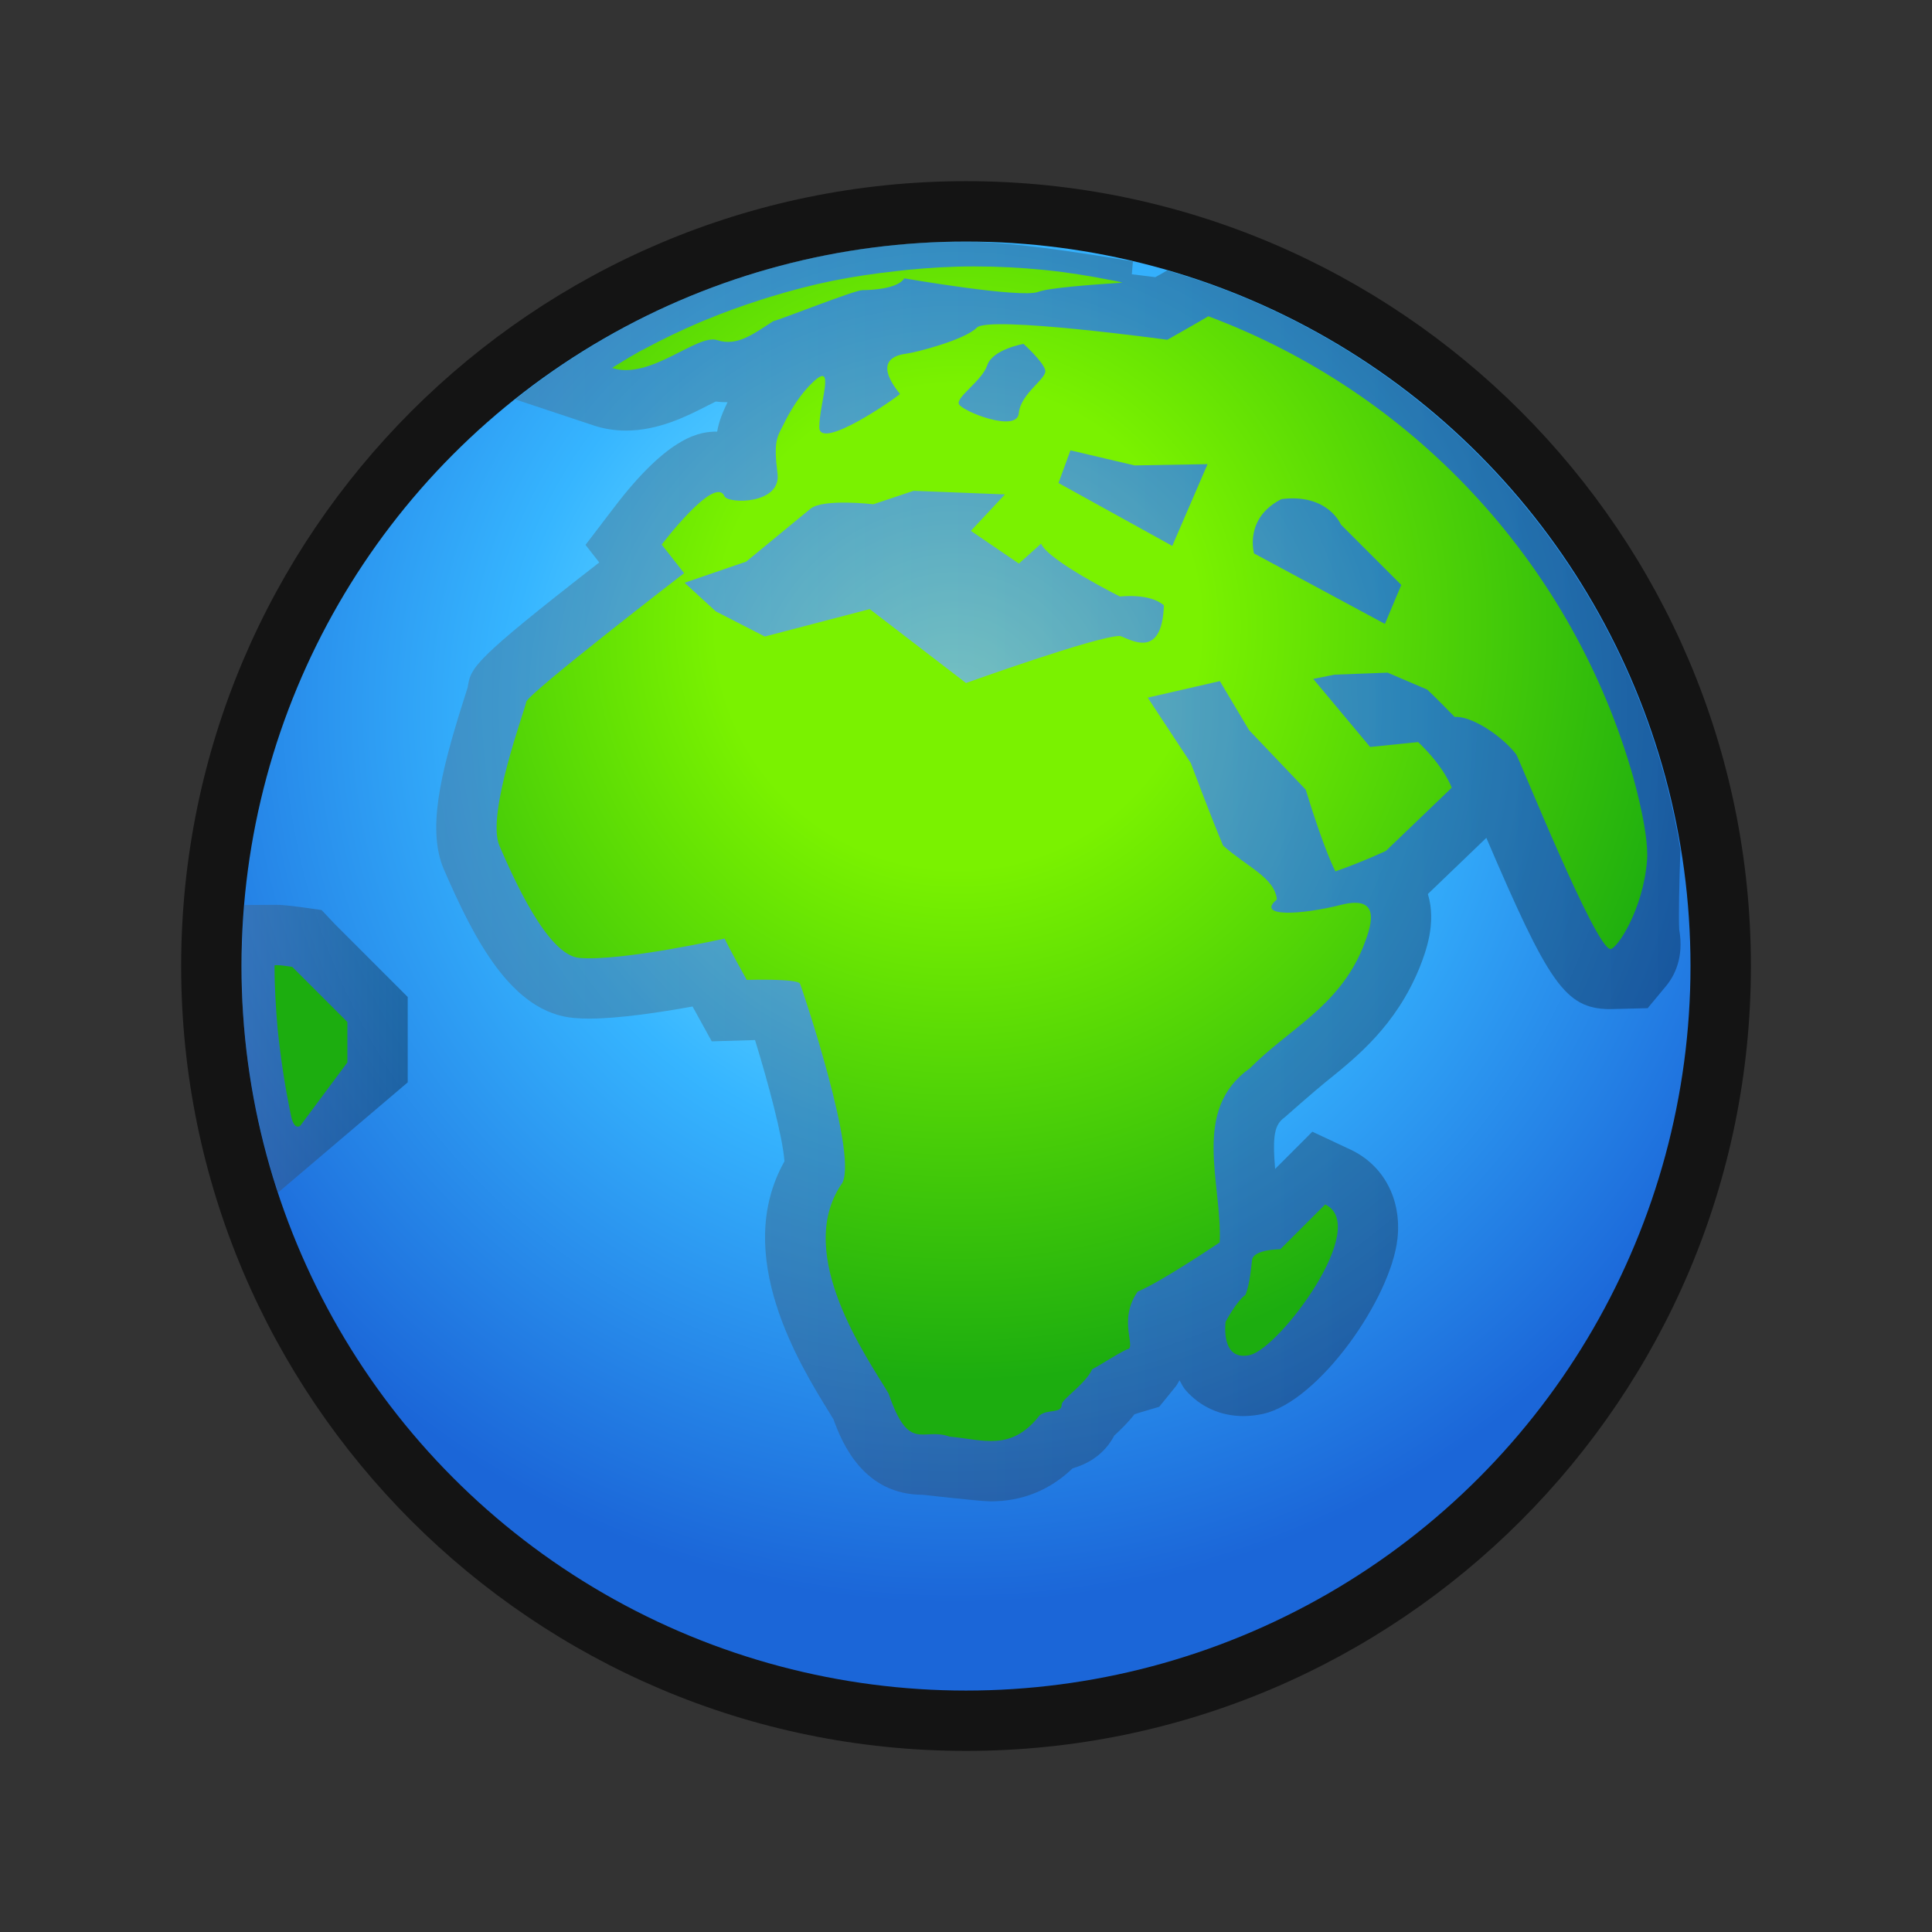 <?xml version="1.0" encoding="UTF-8"?>
<!DOCTYPE svg PUBLIC "-//W3C//DTD SVG 1.1 Tiny//EN" "http://www.w3.org/Graphics/SVG/1.1/DTD/svg11-tiny.dtd">
<svg baseProfile="tiny" height="30" viewBox="0 0 30 30" width="30" xmlns="http://www.w3.org/2000/svg" xmlns:xlink="http://www.w3.org/1999/xlink">
<rect x="0" y="0" width="30" height="30" fill="#333333" stroke="none"/>
<rect fill="none" height="30" width="30"/>
<path d="M15.001,27.188c-6.721,0-12.188-5.467-12.188-12.187 c0-6.721,5.467-12.188,12.188-12.188c6.72,0,12.187,5.467,12.187,12.188C27.188,21.721,21.721,27.188,15.001,27.188L15.001,27.188z" fill-opacity="0.6" stroke-opacity="0.6"/>
<radialGradient cx="14.83" cy="11" gradientUnits="userSpaceOnUse" id="SVGID_1" r="13.9">
<stop offset="0" stop-color="#94FFFF"/>
<stop offset="0.5" stop-color="#36B5FF"/>
<stop offset="1" stop-color="#1B66D8"/>
</radialGradient>
<circle cx="15" cy="15.001" fill="url(#SVGID_1)" r="11.25"/>
<linearGradient gradientUnits="userSpaceOnUse" id="SVGID_2" x1="3.75" x2="6.33" y1="16.28" y2="16.28">
<stop offset="0" stop-color="#58595B"/>
<stop offset="1" stop-color="#000000"/>
</linearGradient>
<path d="M4.318,18.518l2.013-1.711v-1.326L5.2,14.35 l-0.207-0.219l-0.312-0.044c0,0-0.266-0.037-0.385-0.037l-0.499,0.003c-0.026,0.313-0.048,0.628-0.048,0.948 C3.75,16.23,3.955,17.409,4.318,18.518z" fill="url(#SVGID_2)" fill-opacity="0.3" stroke-opacity="0.3"/>
<linearGradient gradientUnits="userSpaceOnUse" id="SVGID_3" x1="6.77" x2="26.1" y1="13.53" y2="13.53">
<stop offset="0" stop-color="#58595B"/>
<stop offset="1" stop-color="#000000"/>
</linearGradient>
<path d="M18.123,4.199C18.063,4.235,18,4.271,17.939,4.304 c-0.102-0.013-0.229-0.028-0.364-0.045l0.017-0.198c-0.037-0.008-1.751-0.311-2.591-0.311c-2.647,0-5.077,0.92-6.999,2.452 l1.206,0.401C9.37,6.658,9.542,6.686,9.72,6.686c0.506,0,0.946-0.223,1.266-0.387c0.045-0.021,0.088-0.045,0.127-0.064 c0.061,0.007,0.122,0.011,0.184,0.011c-0.076,0.155-0.134,0.299-0.161,0.456c-0.244,0.001-0.732,0.034-1.607,1.186L9.092,8.461 l0.213,0.273c-1.978,1.538-1.993,1.63-2.043,1.939l-0.047,0.15c-0.399,1.244-0.579,2.083-0.32,2.683 c0.467,1.073,1.047,2.222,2.026,2.302c0.069,0.006,0.146,0.009,0.229,0.009c0.463,0,1.111-0.099,1.604-0.188 c0.015,0.028,0.298,0.541,0.298,0.541l0.672-0.02c0.197,0.637,0.432,1.508,0.457,1.883c-0.819,1.457,0.241,3.164,0.702,3.909 l0.06,0.099c0.142,0.398,0.484,1.17,1.386,1.17c0,0,0.89,0.102,1.055,0.102c0.491,0,0.918-0.174,1.272-0.513 c0.328-0.094,0.531-0.288,0.646-0.508c0.094-0.087,0.209-0.196,0.314-0.331c0.01-0.006,0.384-0.116,0.384-0.116l0.259-0.319 c0.024-0.03,0.035-0.062,0.057-0.092c0.031,0.051,0.051,0.104,0.094,0.152c0.226,0.26,0.545,0.403,0.897,0.403 c0.1,0,0.204-0.013,0.306-0.034c0.869-0.197,1.984-1.789,2.087-2.721c0.067-0.609-0.212-1.138-0.725-1.381l-0.597-0.28l-0.578,0.579 c-0.043-0.514-0.01-0.69,0.147-0.801c0,0,0.465-0.411,0.642-0.553c0.484-0.389,1.086-0.873,1.453-1.77 c0.094-0.24,0.269-0.692,0.13-1.146l0.908-0.872c0.97,2.266,1.224,2.648,1.909,2.66l0.596-0.015l0.281-0.338 c0.139-0.166,0.285-0.453,0.209-0.882c-0.011-0.189,0-0.747,0.018-1.239C25.395,8.882,22.252,5.391,18.123,4.199z" fill="url(#SVGID_3)" fill-opacity="0.3" stroke-opacity="0.3"/>
<radialGradient cx="14.88" cy="11.02" gradientUnits="userSpaceOnUse" id="SVGID_4" r="10.52">
<stop offset="0" stop-color="#7AF200"/>
<stop offset="0.32" stop-color="#7AF200"/>
<stop offset="1" stop-color="#1CAD0F"/>
</radialGradient>
<path d="M4.262,14.994L4.262,14.994c0,0.005,0.001,0.007,0.001,0.01c0,0.334,0.021,0.666,0.05,0.994 c0.01,0.106,0.025,0.215,0.038,0.322c0.028,0.224,0.062,0.447,0.102,0.666c0.022,0.117,0.044,0.234,0.068,0.35 c0.051,0.227,0.143,0.143,0.143,0.143l0.73-0.982v-0.627l-0.856-0.856C4.539,15.013,4.263,14.97,4.262,14.994z" fill="url(#SVGID_4)"/>
<radialGradient cx="14.88" cy="9.73" gradientUnits="userSpaceOnUse" id="SVGID_5" r="11.72">
<stop offset="0" stop-color="#7AF200"/>
<stop offset="0.32" stop-color="#7AF200"/>
<stop offset="1" stop-color="#1CAD0F"/>
</radialGradient>
<path d="M11.138,5.282c0.316,0.103,0.575-0.108,0.869-0.295c0.104-0.021,1.261-0.482,1.386-0.482 c0.125,0,0.545-0.017,0.649-0.183c0,0,1.809,0.314,2.081,0.21c0.147-0.059,0.771-0.108,1.306-0.143 c-0.029-0.007-0.058-0.016-0.087-0.022c-0.028-0.005-0.058-0.01-0.087-0.016c-0.336-0.067-0.676-0.122-1.021-0.157 c-0.002,0-0.004,0-0.008-0.001c-0.363-0.037-0.731-0.056-1.105-0.056c-0.346,0-0.688,0.02-1.027,0.053 c-0.059,0.006-0.119,0.013-0.178,0.02c-0.328,0.036-0.652,0.083-0.97,0.147c-0.005,0.002-0.012,0.003-0.017,0.003 c-0.332,0.068-0.654,0.153-0.971,0.25c-0.055,0.016-0.107,0.034-0.161,0.051c-0.282,0.09-0.561,0.191-0.833,0.304 c-0.031,0.014-0.064,0.025-0.096,0.039c-0.3,0.128-0.593,0.27-0.878,0.423C9.944,5.448,9.903,5.473,9.861,5.498 C9.738,5.565,9.624,5.641,9.504,5.713C10.093,5.91,10.827,5.176,11.138,5.282z" fill="url(#SVGID_5)"/>
<path d="M21.547,10.445l0.615,0.263c0,0,0.113,0.102,0.426,0.425c0.254-0.021,0.723,0.283,0.953,0.577 c0.047,0.059,1.232,3.022,1.466,3.026c0.103,0,0.509-0.616,0.568-1.376c0.036-0.458-0.244-1.399-0.255-1.431 c-0.966-3.241-3.412-5.841-6.557-7.018c-0.234,0.138-0.637,0.365-0.637,0.365s-2.769-0.378-2.957-0.189 c-0.189,0.189-0.927,0.382-1.096,0.405c-0.167,0.021-0.515,0.111-0.098,0.625c-0.063,0.064-1.253,0.893-1.253,0.516 c0-0.378,0.266-1.052-0.107-0.691c-0.269,0.26-0.429,0.611-0.463,0.678c-0.088,0.169-0.141,0.25-0.079,0.731 c0.065,0.481-0.767,0.478-0.824,0.354c-0.149-0.336-0.974,0.751-0.974,0.751L10.623,8.9c0,0-2.43,1.873-2.451,1.998 c-0.021,0.126-0.626,1.751-0.417,2.235c0.211,0.484,0.742,1.701,1.243,1.742c0.657,0.054,2.255-0.301,2.255-0.301 c0.043,0.106,0.343,0.642,0.343,0.642s0.783-0.025,0.827,0.059c0.015,0.028,0.943,2.758,0.637,3.122 c-0.73,1.096,0.418,2.7,0.738,3.242c0.32,0.934,0.527,0.516,0.948,0.669c0.519,0.046,0.955,0.236,1.396-0.329 c0.127-0.105,0.344-0.022,0.344-0.17c0-0.082,0.375-0.322,0.473-0.548c0.102-0.048,0.363-0.224,0.541-0.309 c0.16-0.011-0.153-0.441,0.166-0.897c0.344-0.137,1.273-0.763,1.273-0.763c0.042-0.918-0.451-2.054,0.471-2.706 c0.596-0.605,1.375-0.95,1.753-1.873c0.104-0.272,0.337-0.831-0.333-0.664c-0.631,0.16-1.336,0.195-1.002-0.083 c-0.039-0.341-0.459-0.501-0.836-0.836c-0.194-0.459-0.501-1.281-0.501-1.281l-0.669-1.016l1.12-0.257l0.454,0.762l0.879,0.923 c0.293,0.96,0.461,1.27,0.461,1.27c0.439-0.155,0.784-0.318,0.784-0.318l1.022-0.981c0,0-0.105-0.313-0.521-0.709l-0.746,0.076 l-0.883-1.057l0.329-0.066L21.547,10.445z M15.33,5.672c0.083-0.249,0.564-0.332,0.564-0.332s0.305,0.276,0.336,0.408 c0.032,0.132-0.381,0.356-0.41,0.668c-0.027,0.312-0.883-0.032-0.93-0.141C14.843,6.165,15.245,5.918,15.33,5.672z M17.39,9.875 c-0.356,0-2.39,0.731-2.39,0.731l-1.495-1.148l-1.629,0.426l-0.762-0.391l-0.484-0.444l0.956-0.328c0,0,0.771-0.634,1-0.822 c0.196-0.16,0.976-0.069,0.976-0.069l0.625-0.209l1.418,0.056l-0.529,0.566l0.745,0.508l0.345-0.309 c0.111,0.264,1.225,0.821,1.225,0.821S17.85,9.205,18.073,9.4C18.043,10.266,17.537,9.917,17.39,9.875z M18.203,8.477L16.436,7.5 l0.186-0.507l0.996,0.234l1.133-0.02L18.203,8.477z M19.473,8.594c0,0-0.16-0.546,0.425-0.844c0.723-0.091,0.923,0.395,0.923,0.395 l0.938,0.938l-0.254,0.605L19.473,8.594z" fill="url(#SVGID_5)"/>
<path d="M20.577,18.703l-0.696,0.695c0,0-0.42,0-0.439,0.168c-0.01,0.071-0.033,0.382-0.104,0.542 c-0.139,0.098-0.307,0.417-0.307,0.417s-0.086,0.62,0.377,0.516C19.869,20.936,21.291,19.039,20.577,18.703z" fill="url(#SVGID_5)"/>
</svg>
